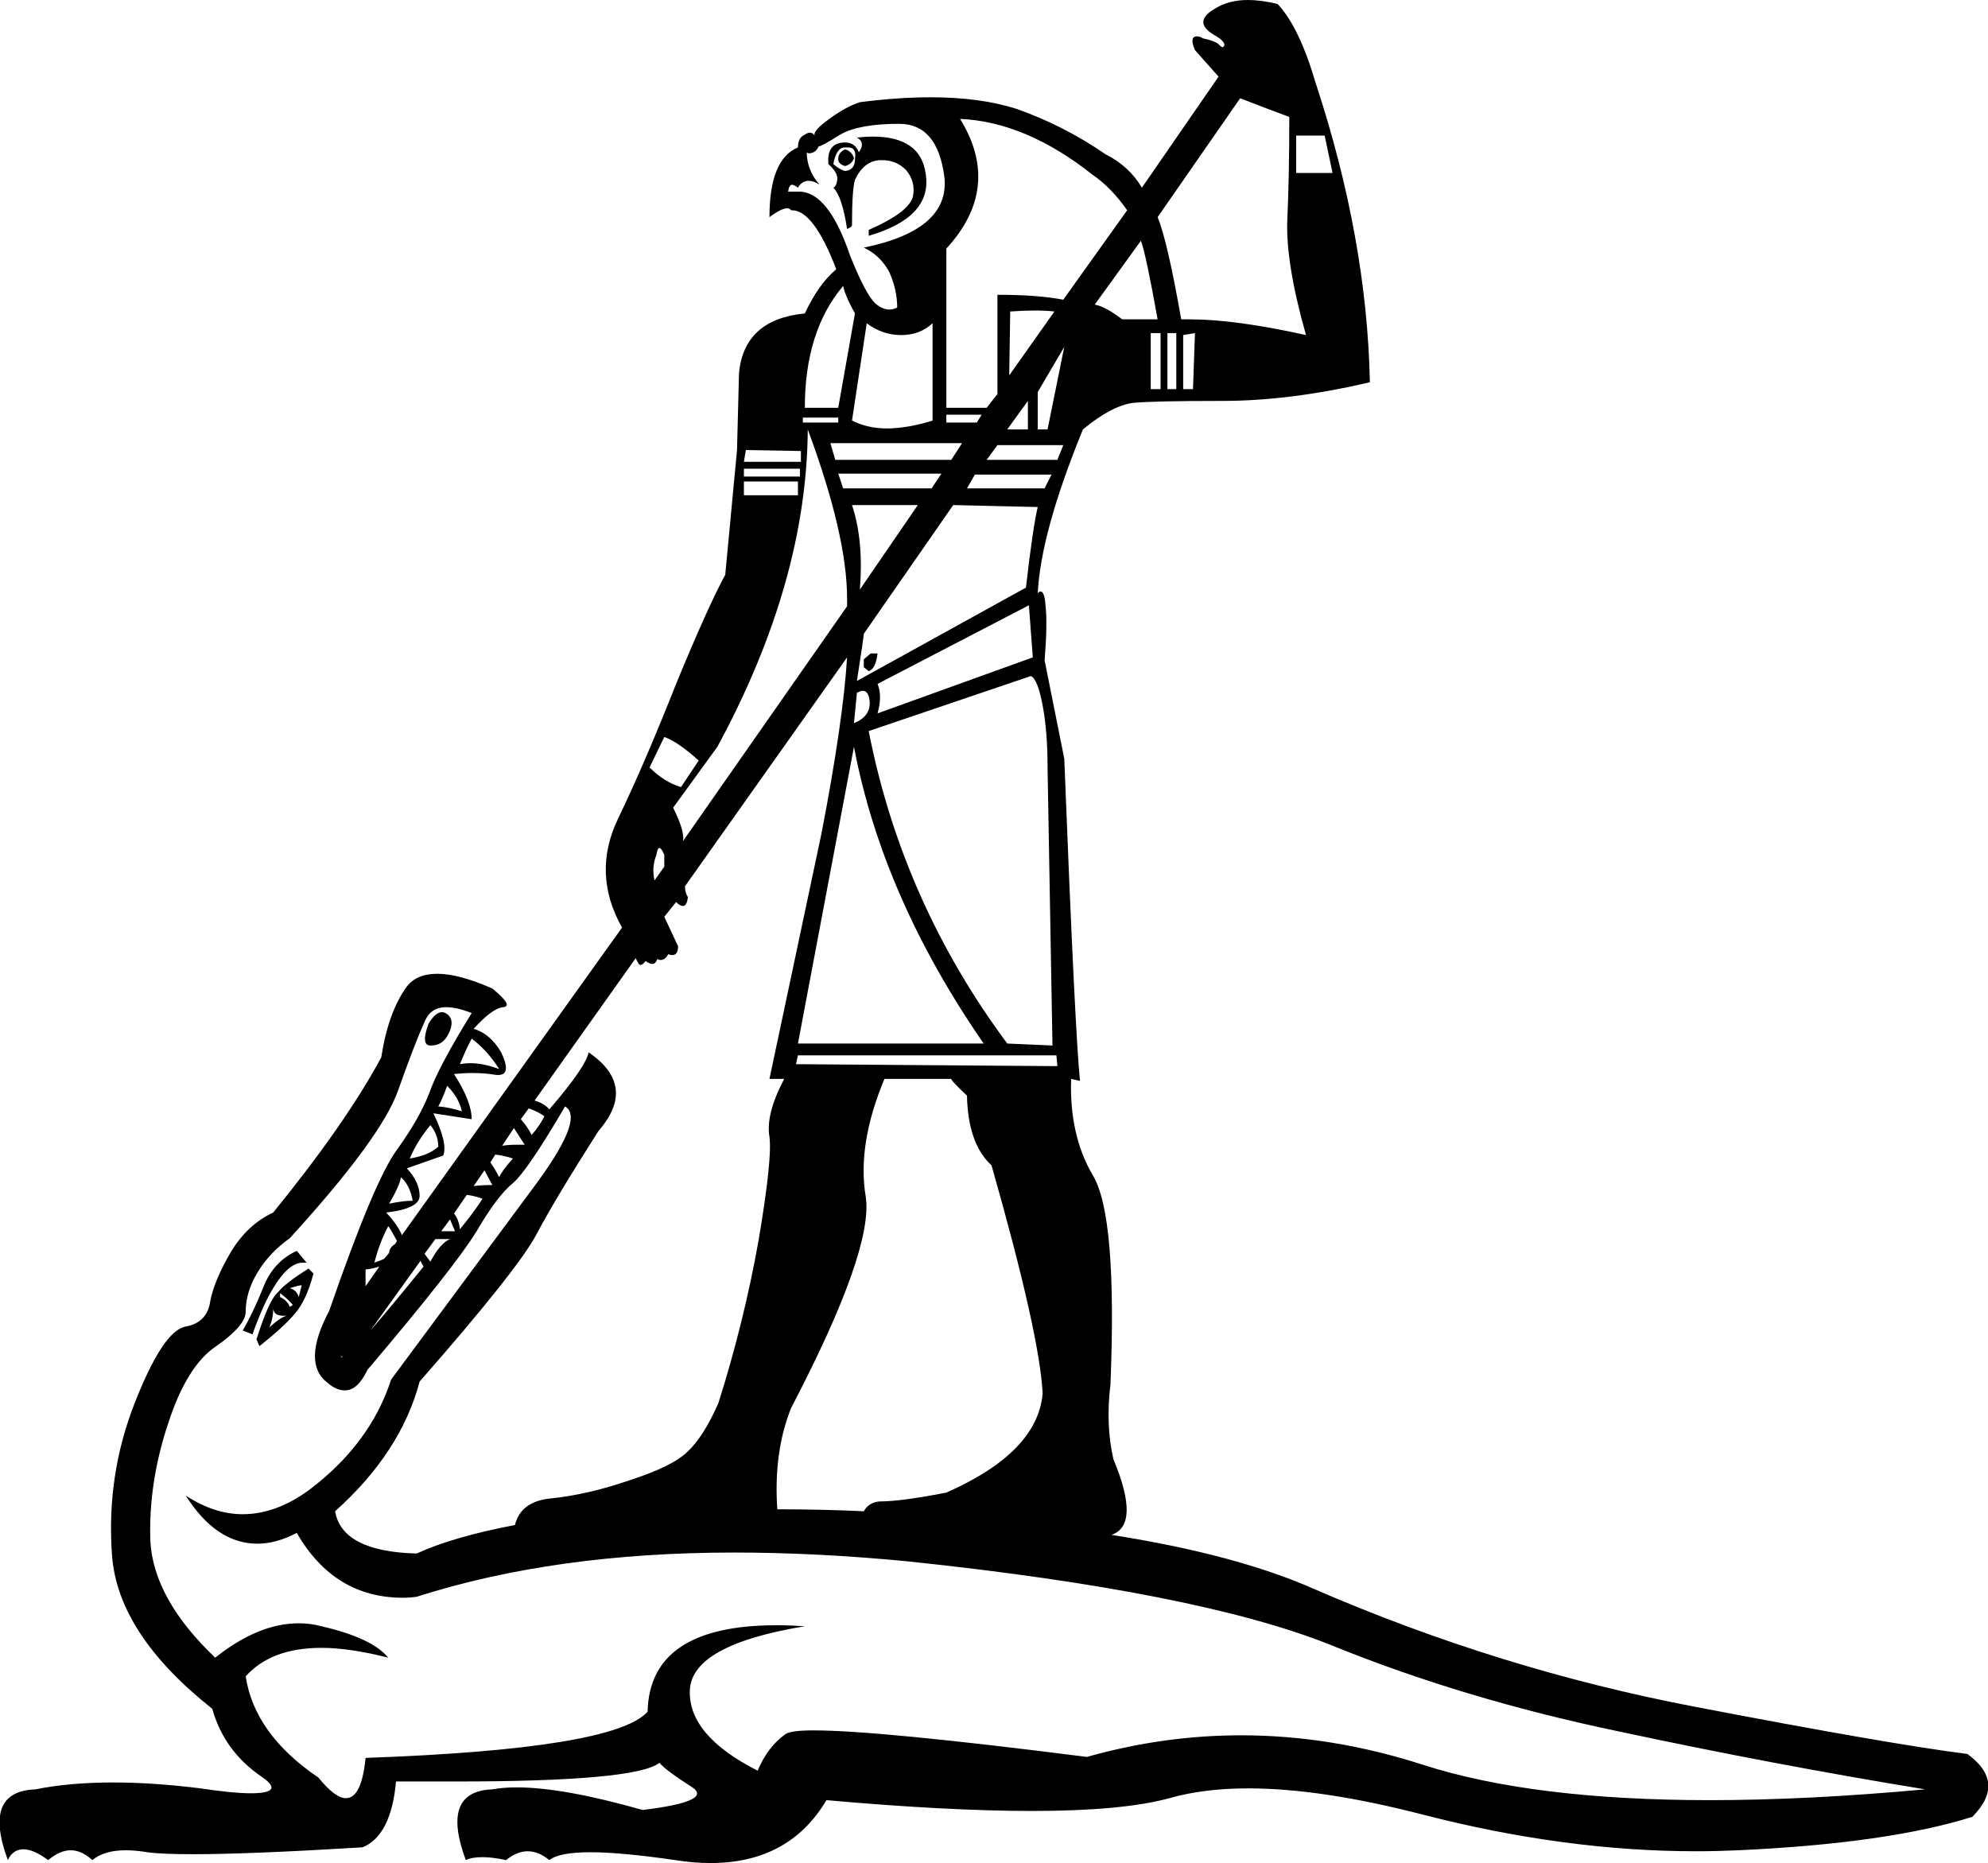 <?xml version='1.0' encoding ='UTF-8' standalone='yes'?>
<svg width='20.23' height='18.96' xmlns='http://www.w3.org/2000/svg' xmlns:xlink='http://www.w3.org/1999/xlink' >
<path style='fill:black; stroke:none' d=' M 8.6 1.52  Q 8.53 1.55 8.53 1.62  Q 8.53 1.67 8.6 1.69  Q 8.67 1.67 8.69 1.61  Q 8.67 1.54 8.6 1.52  Z  M 8.63 1.5  Q 8.72 1.5 8.7 1.62  Q 8.7 1.73 8.6 1.74  Q 8.55 1.73 8.48 1.67  Q 8.51 1.5 8.6 1.5  Q 8.61 1.5 8.63 1.5  Z  M 13.48 1.38  L 13.56 1.76  L 13.19 1.76  L 13.19 1.38  Z  M 8.88 1.39  Q 8.81 1.39 8.72 1.4  Q 8.81 1.45 8.74 1.55  Q 8.7 1.45 8.6 1.45  Q 8.41 1.45 8.43 1.67  Q 8.53 1.76 8.52 1.83  Q 8.51 1.9 8.48 1.91  Q 8.57 2 8.62 2.33  Q 8.67 2.31 8.67 2.29  Q 8.67 1.93 8.7 1.83  Q 8.79 1.64 8.95 1.63  Q 8.96 1.63 8.98 1.63  Q 9.12 1.63 9.22 1.73  Q 9.32 1.85 9.29 2  Q 9.25 2.16 8.84 2.34  L 8.84 2.4  Q 9.49 2.21 9.42 1.77  Q 9.37 1.39 8.88 1.39  Z  M 9.15 1.26  Q 9.54 1.26 9.61 1.8  Q 9.67 2.34 8.79 2.52  Q 8.96 2.6 9.05 2.77  Q 9.13 2.95 9.13 3.13  Q 9.09 3.15 9.05 3.15  Q 8.98 3.15 8.91 3.09  Q 8.81 3 8.65 2.6  Q 8.43 1.95 8.13 1.95  Q 8.13 1.95 8.12 1.95  L 8.02 1.95  Q 8.03 1.88 8.06 1.88  Q 8.08 1.88 8.12 1.91  Q 8.16 1.84 8.23 1.84  Q 8.28 1.84 8.34 1.88  Q 8.21 1.73 8.21 1.55  L 8.21 1.55  Q 8.22 1.56 8.23 1.56  Q 8.3 1.56 8.33 1.49  Q 8.36 1.49 8.55 1.37  Q 8.74 1.26 9.15 1.26  Z  M 11.61 2.45  Q 11.66 2.58 11.78 3.25  L 11.42 3.25  Q 11.25 3.12 11.14 3.1  L 11.61 2.45  Z  M 12.62 1  Q 12.93 1.12 13.12 1.19  Q 13.12 1.79 13.1 2.23  Q 13.08 2.67 13.29 3.41  Q 12.57 3.25 12.11 3.25  Q 12.06 3.25 12.02 3.25  Q 11.88 2.45 11.78 2.21  L 12.62 1  Z  M 10.53 3.16  Q 10.64 3.16 10.73 3.17  L 10.27 3.82  L 10.28 3.17  Q 10.42 3.16 10.53 3.16  Z  M 11.81 3.39  L 11.81 3.96  L 11.71 3.96  L 11.71 3.39  Z  M 11.97 3.39  L 11.97 3.96  L 11.88 3.96  L 11.88 3.39  Z  M 12.16 3.39  L 12.14 3.96  L 12.04 3.96  L 12.04 3.41  L 12.16 3.39  Z  M 8.58 2.91  Q 8.6 3.01 8.7 3.19  L 8.53 4.15  L 8.19 4.15  Q 8.19 3.37 8.58 2.91  Z  M 9.77 1.21  Q 10.44 1.24 11.12 1.78  Q 11.31 1.91 11.47 2.14  L 10.82 3.05  Q 10.56 3 10.15 3  L 10.15 4.01  L 10.04 4.15  L 9.63 4.15  L 9.63 2.53  Q 10.2 1.91 9.77 1.21  Z  M 8.53 4.25  L 8.53 4.3  L 8.17 4.3  L 8.17 4.25  Z  M 9.99 4.22  L 9.94 4.3  L 9.63 4.3  L 9.63 4.22  Z  M 9.49 3.29  L 9.49 4.28  Q 9.27 4.35 9.06 4.36  Q 9.04 4.36 9.02 4.36  Q 8.83 4.36 8.67 4.28  L 8.82 3.29  Q 8.98 3.41 9.17 3.41  Q 9.36 3.41 9.49 3.29  Z  M 10.46 4.08  L 10.46 4.37  L 10.25 4.37  L 10.46 4.08  Z  M 10.83 3.53  L 10.66 4.37  L 10.56 4.37  L 10.56 3.99  L 10.83 3.53  Z  M 9.79 4.51  L 9.68 4.68  L 8.5 4.68  L 8.45 4.51  Z  M 10.82 4.53  L 10.76 4.68  L 10.04 4.68  L 10.15 4.53  Z  M 7.59 4.58  L 8.15 4.59  L 8.15 4.7  L 7.57 4.7  L 7.59 4.58  Z  M 8.14 4.77  L 8.14 4.85  L 7.57 4.85  L 7.57 4.77  Z  M 9.58 4.82  L 9.48 4.97  L 8.58 4.97  L 8.53 4.82  Z  M 10.7 4.83  L 10.63 4.97  L 9.84 4.97  L 9.92 4.83  Z  M 8.12 4.9  L 8.12 5.04  L 7.57 5.04  L 7.57 4.9  Z  M 9.34 5.14  L 8.75 6  Q 8.79 5.5 8.67 5.14  Z  M 8.86 6.65  L 8.79 6.71  L 8.79 6.79  L 8.84 6.83  Q 8.91 6.81 8.93 6.65  Z  M 9.7 5.14  L 10.56 5.16  Q 10.51 5.37 10.44 5.98  L 8.72 6.93  Q 8.79 6.48 8.79 6.45  L 9.7 5.14  Z  M 10.47 6.16  L 10.51 6.69  L 8.93 7.26  Q 8.98 7.08 8.93 6.96  L 10.47 6.16  Z  M 8.78 7.03  Q 8.84 7.03 8.85 7.14  Q 8.86 7.29 8.69 7.36  L 8.72 7.05  Q 8.76 7.03 8.78 7.03  Z  M 6.76 7.5  Q 6.9 7.55 7.11 7.74  L 6.93 8.01  Q 6.76 7.96 6.61 7.81  L 6.76 7.5  Z  M 8.22 4.37  Q 8.62 5.45 8.62 6.09  L 8.62 6.17  L 6.95 8.56  Q 6.97 8.46 6.85 8.22  L 7.3 7.6  Q 8.21 5.92 8.22 4.37  Z  M 6.71 8.63  Q 6.73 8.63 6.76 8.7  L 6.76 8.82  L 6.66 8.96  Q 6.63 8.82 6.68 8.7  Q 6.69 8.63 6.71 8.63  Z  M 8.69 7.6  Q 8.98 9.13 10.01 10.62  L 8.12 10.62  L 8.69 7.6  Z  M 10.49 6.88  Q 10.56 6.91 10.61 7.18  Q 10.66 7.44 10.66 7.81  L 10.71 10.64  L 10.25 10.62  Q 9.18 9.18 8.84 7.44  L 10.49 6.88  Z  M 4.5 10.3  Q 4.43 10.3 4.36 10.42  Q 4.28 10.64 4.38 10.64  Q 4.38 10.64 4.39 10.64  Q 4.51 10.64 4.57 10.51  Q 4.63 10.38 4.55 10.32  Q 4.52 10.3 4.5 10.3  Z  M 10.75 10.74  L 10.76 10.85  L 8.1 10.83  L 8.12 10.74  Z  M 4.8 10.57  Q 4.96 10.69 5.08 10.88  Q 4.92 10.82 4.79 10.82  Q 4.73 10.82 4.68 10.83  Q 4.75 10.66 4.8 10.57  Z  M 4.55 11.05  Q 4.67 11.17 4.7 11.31  Q 4.58 11.27 4.46 11.26  Q 4.5 11.19 4.55 11.05  Z  M 5.38 11.28  Q 5.47 11.31 5.54 11.36  Q 5.49 11.46 5.41 11.55  Q 5.37 11.47 5.3 11.39  L 5.3 11.39  L 5.38 11.28  Z  M 5.23 11.48  Q 5.28 11.56 5.34 11.65  Q 5.29 11.65 5.25 11.65  Q 5.18 11.65 5.11 11.66  L 5.11 11.66  L 5.23 11.48  Z  M 5.11 11.66  L 5.11 11.66  L 5.11 11.66  Q 5.11 11.66 5.11 11.66  Z  M 4.38 11.45  Q 4.46 11.55 4.46 11.67  Q 4.36 11.76 4.17 11.79  Q 4.24 11.62 4.38 11.45  Z  M 5.04 11.75  Q 5.13 11.76 5.22 11.79  Q 5.11 11.91 5.08 11.98  Q 5.04 11.9 4.99 11.83  L 4.99 11.83  L 5.04 11.75  Z  M 4.93 11.91  L 5.01 12.06  Q 4.9 12.06 4.82 12.07  L 4.82 12.07  L 4.93 11.91  Z  M 4.82 12.07  L 4.82 12.07  L 4.82 12.07  Q 4.82 12.07 4.82 12.07  Z  M 4.08 11.98  Q 4.17 12.06 4.2 12.22  Q 4.1 12.22 3.96 12.25  Q 4.07 12.06 4.08 11.98  Z  M 4.75 12.16  Q 4.83 12.17 4.91 12.2  Q 4.82 12.34 4.68 12.51  Q 4.67 12.41 4.62 12.35  L 4.62 12.35  L 4.75 12.16  Z  M 4.58 12.41  Q 4.6 12.46 4.63 12.53  Q 4.56 12.53 4.49 12.53  L 4.49 12.53  L 4.58 12.41  Z  M 4.49 12.53  L 4.49 12.53  L 4.49 12.53  Q 4.49 12.53 4.49 12.53  Z  M 4.09 12.57  Q 4.09 12.57 4.09 12.57  L 4.09 12.57  L 4.09 12.57  Z  M 4.58 12.61  Q 4.48 12.65 4.38 12.84  Q 4.35 12.8 4.32 12.76  L 4.32 12.76  L 4.43 12.61  Z  M 3.95 12.48  Q 3.96 12.48 4.04 12.63  L 4.04 12.63  L 4.02 12.66  L 4.02 12.66  Q 3.96 12.7 3.96 12.75  L 3.96 12.75  L 3.91 12.81  L 3.91 12.81  Q 3.87 12.83 3.81 12.85  Q 3.86 12.65 3.95 12.48  Z  M 3.86 12.89  L 3.72 13.09  L 3.72 13.09  Q 3.72 13.01 3.72 12.92  Q 3.8 12.91 3.86 12.89  Z  M 3.72 13.09  Q 3.72 13.09 3.72 13.09  L 3.72 13.09  L 3.72 13.09  Z  M 3.07 13.08  L 3.04 13.2  Q 3.02 13.13 2.95 13.11  Q 3.04 13.08 3.07 13.08  Z  M 2.85 13.16  Q 2.93 13.22 2.98 13.28  L 2.95 13.3  Q 2.92 13.23 2.85 13.2  L 2.85 13.16  Z  M 2.78 13.32  Q 2.79 13.39 2.88 13.39  Q 2.9 13.39 2.92 13.39  L 2.92 13.39  Q 2.86 13.4 2.74 13.51  Q 2.78 13.42 2.78 13.32  Z  M 4.28 12.83  Q 4.29 12.86 4.31 12.89  Q 3.97 13.31 3.77 13.54  L 3.77 13.54  L 4.28 12.83  Z  M 3.02 12.73  Q 2.78 12.84 2.68 13.1  Q 2.57 13.37 2.47 13.54  L 2.57 13.58  Q 2.59 13.51 2.68 13.3  Q 2.89 12.85 3.08 12.85  Q 3.1 12.85 3.12 12.85  L 3.02 12.73  Z  M 3.14 12.91  Q 2.9 13.06 2.83 13.15  Q 2.74 13.22 2.61 13.63  L 2.64 13.7  Q 2.88 13.51 3 13.37  Q 3.12 13.23 3.19 12.96  L 3.14 12.91  Z  M 3.47 13.8  L 3.49 13.81  L 3.49 13.81  Q 3.49 13.81 3.48 13.81  Q 3.48 13.81 3.47 13.81  Q 3.47 13.8 3.47 13.8  Z  M 9.68 10.98  Q 9.68 11 9.84 11.15  Q 9.85 11.64 10.09 11.86  Q 10.58 13.58 10.61 14.18  Q 10.56 14.78 9.63 15.19  Q 9.17 15.28 8.95 15.28  Q 8.84 15.29 8.79 15.38  L 8.79 15.38  Q 8.37 15.36 7.91 15.36  L 7.91 15.36  Q 7.87 14.78 8.05 14.33  Q 8.89 12.72 8.81 12.18  Q 8.72 11.65 9 10.98  Z  M 8.79 15.38  Q 8.79 15.38 8.79 15.38  L 8.79 15.38  Q 8.79 15.38 8.79 15.38  Z  M 8.62 6.69  Q 8.58 7.34 8.36 8.48  L 7.83 10.98  L 7.98 10.98  Q 7.79 11.34 7.83 11.57  Q 7.86 11.79 7.72 12.62  Q 7.57 13.46 7.31 14.28  Q 7.16 14.62 7 14.77  Q 6.85 14.92 6.42 15.06  Q 5.99 15.21 5.6 15.25  Q 5.3 15.28 5.24 15.52  L 5.24 15.52  Q 4.61 15.64 4.24 15.81  Q 3.48 15.79 3.41 15.38  Q 4.08 14.78 4.27 14.06  Q 5.27 12.92 5.46 12.56  Q 5.65 12.2 6.09 11.51  Q 6.49 11.05 5.99 10.71  Q 5.96 10.86 5.59 11.29  Q 5.54 11.23 5.44 11.2  L 5.44 11.2  L 6.47 9.75  Q 6.47 9.76 6.5 9.81  Q 6.51 9.82 6.52 9.82  Q 6.54 9.82 6.57 9.78  Q 6.61 9.81 6.64 9.81  Q 6.67 9.81 6.69 9.76  Q 6.71 9.77 6.72 9.77  Q 6.77 9.77 6.8 9.71  Q 6.82 9.72 6.84 9.72  Q 6.9 9.72 6.9 9.63  L 6.76 9.33  L 6.88 9.18  Q 6.92 9.22 6.95 9.22  Q 6.99 9.22 7 9.13  Q 6.97 9.08 6.97 9.02  L 8.62 6.69  Z  M 4.54 10.25  Q 4.65 10.25 4.8 10.31  Q 4.46 10.86 4.37 11.12  Q 4.27 11.38 4.04 11.7  Q 3.81 12.01 3.35 13.34  Q 3.07 13.87 3.33 14.07  Q 3.42 14.15 3.51 14.15  Q 3.64 14.15 3.74 13.94  Q 4.63 12.89 4.85 12.53  Q 5.06 12.17 5.22 12.04  Q 5.37 11.91 5.75 11.26  L 5.75 11.26  Q 5.96 11.38 5.41 12.11  Q 4.87 12.84 3.98 14.04  Q 3.77 14.69 3.15 15.16  Q 2.81 15.41 2.47 15.41  Q 2.18 15.41 1.89 15.22  L 1.89 15.22  Q 2.2 15.71 2.62 15.71  Q 2.81 15.71 3.02 15.6  Q 3.4 16.26 4.1 16.26  Q 4.17 16.26 4.24 16.25  Q 5.65 15.8 7.47 15.8  Q 8.31 15.8 9.24 15.89  Q 12.19 16.2 13.54 16.74  Q 14.89 17.29 16.47 17.62  Q 18.06 17.96 19.59 18.21  Q 18.39 18.32 17.4 18.32  Q 15.6 18.32 14.48 17.96  Q 13.55 17.66 12.63 17.66  Q 11.84 17.66 11.06 17.88  L 11.06 17.88  Q 8.94 17.61 8.28 17.61  Q 8.04 17.61 7.99 17.65  Q 7.81 17.78 7.71 18.02  Q 7 17.66 7.02 17.2  Q 7.04 16.74 8.19 16.55  Q 8.04 16.54 7.9 16.54  Q 6.61 16.54 6.59 17.42  Q 6.25 17.8 3.72 17.89  Q 3.68 18.3 3.52 18.3  Q 3.41 18.3 3.24 18.09  Q 2.59 17.65 2.5 17.06  Q 2.76 16.77 3.27 16.77  Q 3.56 16.77 3.95 16.87  Q 3.79 16.67 3.27 16.55  Q 3.16 16.52 3.04 16.52  Q 2.63 16.52 2.19 16.87  Q 1.56 16.27 1.53 15.68  Q 1.51 15.09 1.71 14.49  Q 1.9 13.9 2.2 13.7  Q 2.5 13.49 2.5 13.35  Q 2.5 13.15 2.62 12.95  Q 2.74 12.75 2.95 12.6  Q 3.88 11.58 4.05 11.1  Q 4.22 10.62 4.32 10.4  Q 4.38 10.25 4.54 10.25  Z  M 12.7 0  Q 12.5 0 12.36 0.09  Q 12.12 0.23 12.38 0.37  Q 12.46 0.42 12.46 0.46  Q 12.45 0.48 12.44 0.48  Q 12.43 0.48 12.41 0.46  Q 12.38 0.42 12.24 0.39  Q 12.21 0.37 12.18 0.37  Q 12.1 0.37 12.16 0.51  L 12.4 0.78  L 11.62 1.91  Q 11.49 1.69 11.25 1.57  Q 10.83 1.28 10.35 1.11  Q 9.98 0.99 9.47 0.99  Q 9.14 0.99 8.75 1.04  Q 8.6 1.09 8.44 1.21  Q 8.27 1.33 8.29 1.38  Q 8.27 1.35 8.24 1.35  Q 8.22 1.35 8.19 1.37  Q 8.12 1.4 8.12 1.5  Q 7.83 1.62 7.83 2.21  Q 7.95 2.12 8.01 2.12  Q 8.04 2.12 8.05 2.14  Q 8.06 2.14 8.06 2.14  Q 8.28 2.14 8.51 2.74  Q 8.33 2.89 8.19 3.19  Q 7.57 3.25 7.52 3.8  L 7.5 4.58  L 7.38 5.85  Q 7.21 6.16 6.88 6.96  Q 6.56 7.77 6.29 8.33  Q 6.02 8.89 6.33 9.44  L 4.09 12.57  L 4.09 12.57  Q 4.05 12.47 3.93 12.34  Q 4.27 12.3 4.27 12.17  Q 4.27 12.03 4.14 11.89  L 4.51 11.76  Q 4.56 11.64 4.41 11.33  L 4.41 11.33  L 4.8 11.39  Q 4.8 11.21 4.62 10.93  Q 4.72 10.92 4.81 10.92  Q 4.94 10.92 5.05 10.94  Q 5.06 10.94 5.07 10.94  Q 5.21 10.94 5.1 10.71  Q 4.99 10.52 4.82 10.47  Q 5.01 10.26 5.12 10.25  Q 5.23 10.24 5.01 10.06  Q 4.67 9.91 4.45 9.91  Q 4.24 9.91 4.14 10.04  Q 3.95 10.3 3.88 10.76  Q 3.52 11.43 2.78 12.34  Q 2.52 12.46 2.35 12.74  Q 2.18 13.03 2.14 13.24  Q 2.11 13.46 1.89 13.5  Q 1.66 13.54 1.37 14.28  Q 1.08 15.02 1.14 15.83  Q 1.2 16.63 2.16 17.39  Q 2.28 17.82 2.66 18.08  Q 2.91 18.25 2.55 18.25  Q 2.37 18.25 2.04 18.2  Q 1.56 18.14 1.15 18.14  Q 0.71 18.14 0.36 18.21  Q -0.18 18.23 0.08 18.93  Q 0.13 18.82 0.24 18.82  Q 0.34 18.82 0.49 18.93  Q 0.61 18.83 0.72 18.83  Q 0.83 18.83 0.94 18.93  Q 1.06 18.83 1.28 18.83  Q 1.38 18.83 1.5 18.85  Q 1.64 18.87 1.97 18.87  Q 2.54 18.87 3.69 18.8  Q 3.98 18.68 4.03 18.13  Q 4.35 18.13 4.64 18.13  Q 6.47 18.13 6.71 17.94  Q 6.78 18.02 7.03 18.18  Q 7.28 18.33 6.54 18.42  Q 5.73 18.19 5.26 18.19  Q 5.12 18.19 5.01 18.21  Q 4.48 18.23 4.74 18.93  Q 4.8 18.9 4.91 18.9  Q 5.01 18.9 5.15 18.93  Q 5.26 18.84 5.37 18.84  Q 5.48 18.84 5.59 18.93  Q 5.69 18.85 6.01 18.85  Q 6.32 18.85 6.87 18.93  Q 7.06 18.96 7.23 18.96  Q 8.03 18.96 8.41 18.32  Q 9.65 18.43 10.5 18.43  Q 11.42 18.43 11.9 18.3  Q 12.25 18.2 12.7 18.2  Q 13.45 18.2 14.49 18.47  Q 15.93 18.84 17.26 18.84  Q 17.47 18.84 17.69 18.83  Q 19.21 18.76 20.07 18.49  Q 20.42 18.14 20.02 17.85  Q 19.23 17.75 17.25 17.37  Q 15.26 16.99 13.37 16.17  Q 12.58 15.82 11.31 15.62  L 11.31 15.62  Q 11.61 15.52 11.33 14.85  Q 11.25 14.5 11.3 14.09  Q 11.37 12.37 11.12 11.96  Q 10.88 11.55 10.9 10.98  L 10.9 10.98  L 10.99 11  Q 10.94 10.52 10.83 7.72  L 10.63 6.72  Q 10.66 6.35 10.64 6.17  Q 10.63 6.02 10.59 6.02  Q 10.57 6.02 10.56 6.04  Q 10.59 5.42 11.02 4.37  Q 11.31 4.13 11.53 4.1  Q 11.74 4.08 12.44 4.08  Q 13.13 4.08 13.94 3.89  Q 13.91 2.43 13.39 0.85  Q 13.22 0.27 13 0.04  Q 12.83 0 12.7 0  Z '/></svg>
